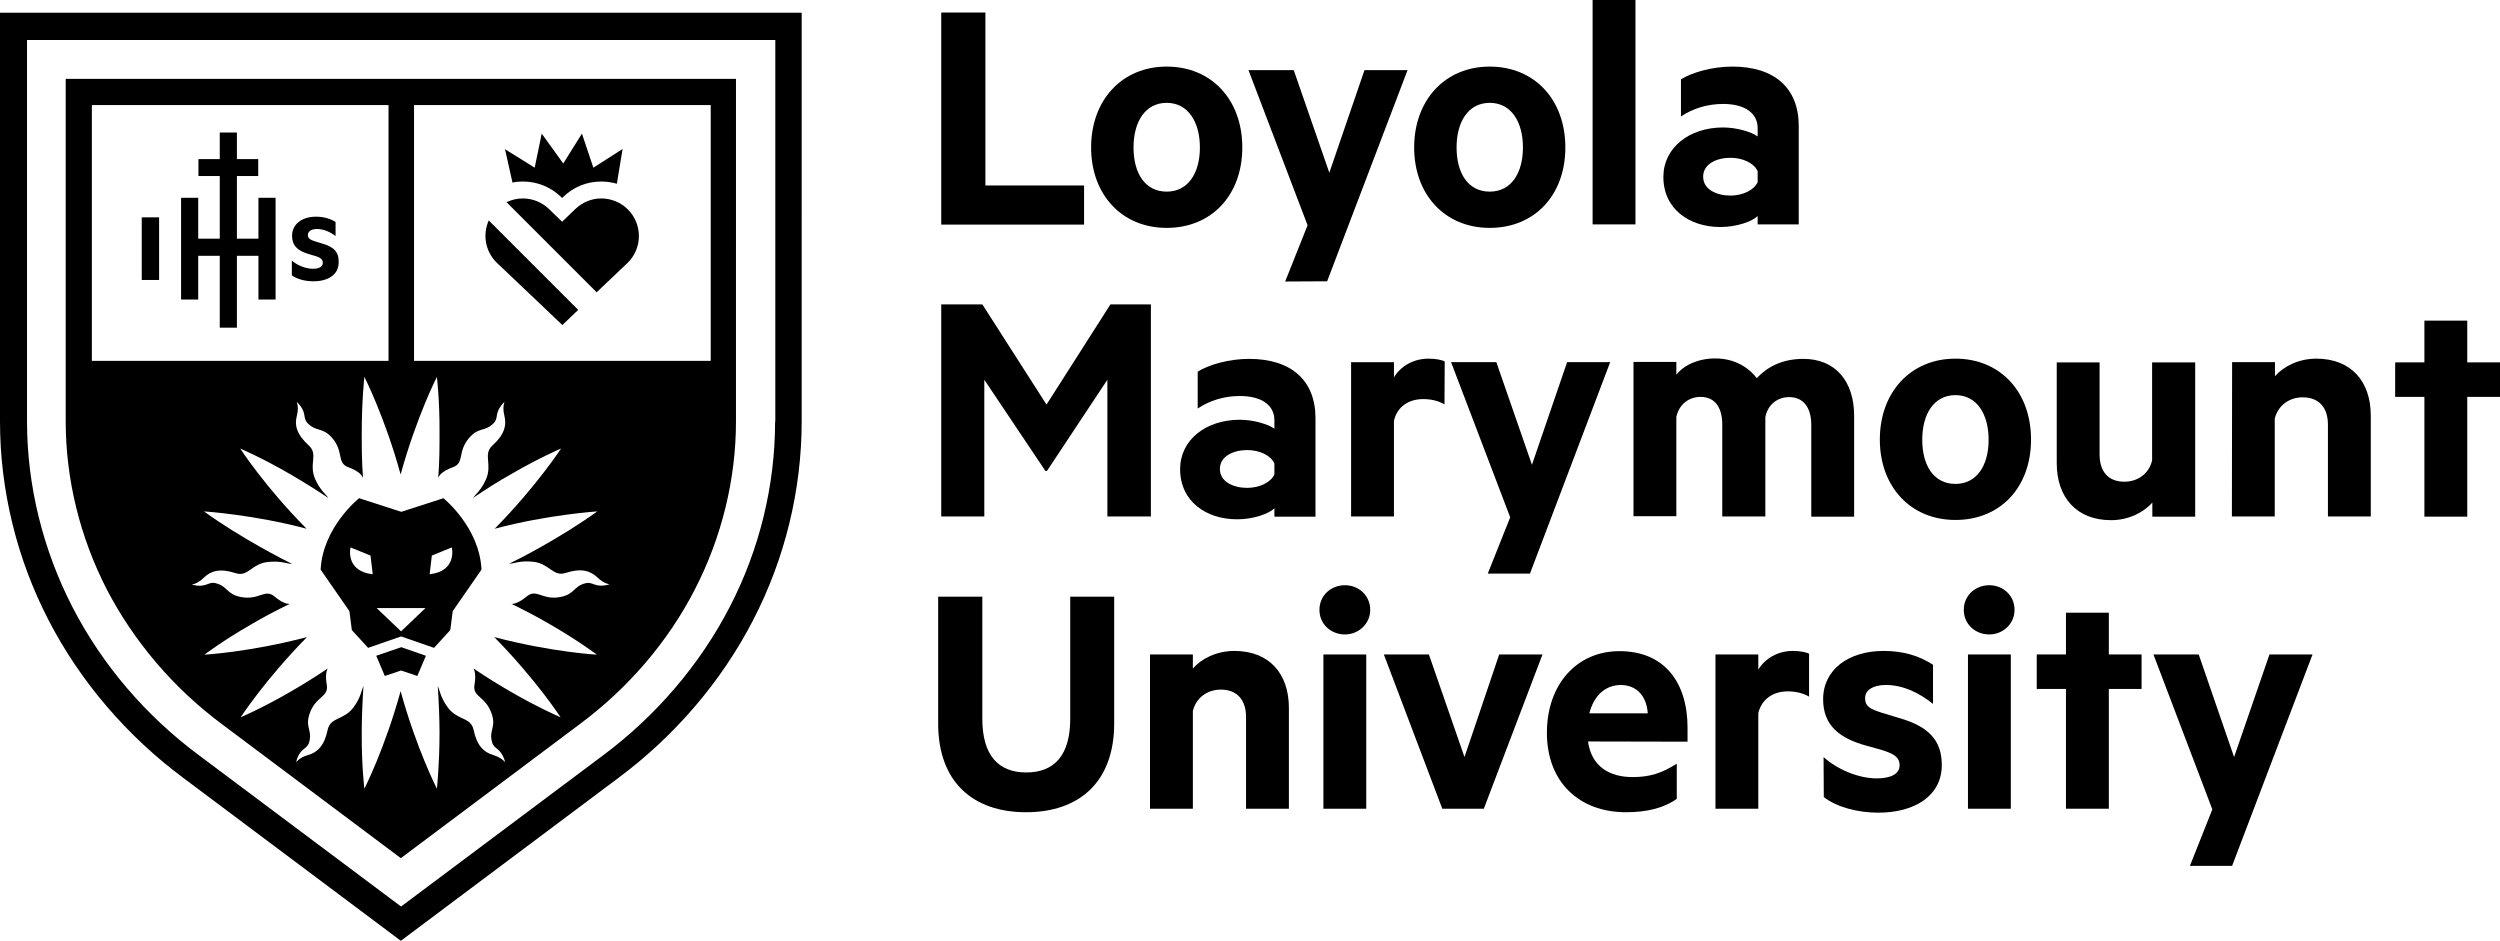 <?xml version="1.0" encoding="utf-8"?>
<!-- Generator: Adobe Illustrator 26.3.1, SVG Export Plug-In . SVG Version: 6.00 Build 0)  -->
<svg version="1.1" id="Layer_2_00000118389381655526516310000010751087969415875473_"
	 xmlns="http://www.w3.org/2000/svg" xmlns:xlink="http://www.w3.org/1999/xlink" x="0px" y="0px" viewBox="0 0 1137.6 428.1"
	 style="enable-background:new 0 0 1137.6 428.1;" xml:space="preserve">
<g id="Layer_1-2">
	<g>
		<path d="M428.3,5.7h20.1v78.7h44.9v17.8h-65V5.7z"/>
		<path d="M530.9,103.7c-20.4,0-34.4-15.1-34.4-36.6s14-36.8,34.4-36.8s34.4,15.1,34.4,36.8S551.3,103.7,530.9,103.7z M530.9,46.8
			c-9.7,0-15.1,8.5-15.1,20.3s5.3,20.1,15.1,20.1S546,78.7,546,67.1S540.6,46.8,530.9,46.8z"/>
		<path d="M584.8,128.1l10.2-25.6l-26.9-70.6h20.6l16.2,46.7l16-46.7h19.6L603.9,128L584.8,128.1L584.8,128.1z"/>
		<path d="M677.9,103.7c-20.4,0-34.4-15.1-34.4-36.6s14-36.8,34.4-36.8s34.4,15.1,34.4,36.8S698.3,103.7,677.9,103.7z M677.9,46.8
			c-9.7,0-15.1,8.5-15.1,20.3s5.3,20.1,15.1,20.1S693,78.7,693,67.1S687.7,46.8,677.9,46.8z"/>
		<path d="M744.2,102.1h-19.5V0h19.5V102.1z"/>
		<path d="M799.8,58.3c0-6.8-5.8-11-15.7-11c-7.1,0-13.7,2-19.2,5.7V36.1c5-3.1,14.1-5.8,23.4-5.8c19.3,0,30.2,9.9,30.2,27v44.8
			h-18.7v-3.8c-2.4,2.4-9.3,5-17,5c-14.1,0-25.9-8.2-25.9-22.8c0-13.3,11.8-22.5,27.2-22.5c6.1,0,12.9,2,15.7,4.1V58.3L799.8,58.3z
			 M799.8,77.9c-1.7-3.8-6.9-6.1-12.4-6.1c-6.1,0-12.4,2.7-12.4,8.6s6.3,8.6,12.4,8.6c5.5,0,10.7-2.4,12.4-6.1V77.9L799.8,77.9z"/>
		<path d="M475.7,214.3l-27.8-41.5v62.2h-19.6v-96.5H447l29.2,45.6l29.1-45.6h18.4v96.5h-19.8v-62.2l-27.5,41.5L475.7,214.3
			L475.7,214.3z"/>
		<path d="M579.9,191.2c0-6.8-5.8-11-15.7-11c-7.1,0-13.7,2-19.2,5.7v-16.8c5-3.1,14.1-5.8,23.4-5.8c19.3,0,30.2,9.9,30.2,27v44.8
			h-18.7v-3.8c-2.4,2.4-9.3,5-17,5c-14.1,0-25.9-8.2-25.9-22.8c0-13.4,11.8-22.5,27.2-22.5c6.1,0,12.9,2,15.7,4.1V191.2L579.9,191.2
			z M579.9,210.9c-1.7-3.8-6.9-6.1-12.4-6.1c-6.1,0-12.4,2.7-12.4,8.6s6.3,8.6,12.4,8.6c5.5,0,10.7-2.4,12.4-6.1V210.9L579.9,210.9z
			"/>
		<path d="M657.3,184c-2.7-1.6-6.1-2.4-9.7-2.4c-6.6,0-11.9,3.5-13.3,9.9v43.5h-19.5v-70.2h19.5v6.9c3-5,8.8-8.5,15.7-8.5
			c3.3,0,6.3,0.6,7.4,1.3L657.3,184L657.3,184z"/>
		<path d="M677,261l10.2-25.6l-26.9-70.6h20.6l16.2,46.7l16-46.7h19.6L696.2,261L677,261L677,261z"/>
		<path d="M820.6,163.3c14.5,0,23.1,10.1,23.1,25.9v45.9h-19.5v-41.8c0-7.5-3.3-12.6-10.1-12.6c-5,0-9.6,3.1-10.8,9.1v45.2h-19.6
			v-41.8c0-7.5-3.1-12.6-9.9-12.6c-5,0-9.7,3.1-11,9.1v45.2h-19.5v-70.2h19.5v5.8c3.5-4.4,9.9-7.4,17.8-7.4c8.3,0,14.9,3.8,18.8,9
			C803.9,167.2,810.7,163.3,820.6,163.3L820.6,163.3z"/>
		<path d="M889.8,236.6c-20.4,0-34.4-15.1-34.4-36.6s14-36.8,34.4-36.8s34.4,15.1,34.4,36.8S910.3,236.6,889.8,236.6z M889.8,179.8
			c-9.7,0-15.1,8.5-15.1,20.3s5.3,20.1,15.1,20.1s15.1-8.5,15.1-20.1S899.6,179.8,889.8,179.8z"/>
		<path d="M998.9,235.1h-19.5v-6.4c-3.9,4.4-10.7,8-18.8,8c-15.7,0-24.7-10.4-24.7-25.9v-45.9h19.5v41.9c0,7.4,3.6,12.4,11.3,12.4
			c6,0,11.2-3.6,12.6-9.7v-44.6h19.6L998.9,235.1L998.9,235.1z"/>
		<path d="M1015.7,164.8h19.5v6.4c3.8-4.4,10.7-8,18.8-8c15.9,0,24.8,10.4,24.8,25.9v45.9h-19.5v-41.8c0-7.4-3.8-12.4-11.5-12.4
			c-6,0-11.2,3.6-12.7,9.7v44.5h-19.5L1015.7,164.8L1015.7,164.8z"/>
		<path d="M1122.7,235.1h-19.5v-54.5h-13.3v-15.7h13.3v-19h19.5v19h14.9v15.7h-14.9V235.1z"/>
		<g>
			<path d="M426.9,329.2v-57.7H447v55.6c0,16.5,7.2,24.4,20,24.4s20-7.9,20-24.4v-55.6H507v57.7c0,26.6-15.9,40.4-40.1,40.4
				S426.9,355.8,426.9,329.2"/>
			<path d="M523.3,297.8h19.5v6.4c3.8-4.4,10.7-8,18.9-8c15.9,0,24.8,10.4,24.8,25.9V368H567v-41.8c0-7.4-3.8-12.4-11.5-12.4
				c-6,0-11.2,3.6-12.7,9.7V368h-19.5L523.3,297.8L523.3,297.8z"/>
			<path d="M612,288.7c-6.3,0-11.6-4.6-11.6-11.2s5.3-11.2,11.6-11.2s11.5,4.7,11.5,11.2S618.1,288.7,612,288.7 M621.7,368h-19.5
				v-70.2h19.5V368z"/>
			<polygon points="656.3,368 629.7,297.8 650.2,297.8 666.4,344.5 682.2,297.8 701.9,297.8 675.2,368 			"/>
			<path d="M722.6,337.4c1.6,11.5,9.9,16.2,20.3,16.2c7.7,0,13.2-1.7,20.1-6.1v16c-5.8,4.2-13.7,6.1-23.1,6.1
				c-21.4,0-36-13.8-36-36.1s13.8-37.2,33-37.2c20.4,0,31,14.1,31,34.9v6.3L722.6,337.4L722.6,337.4z M723.2,324.6h26.6
				c-0.5-7.5-4.7-12.9-12.4-12.9C731,311.8,725.5,315.8,723.2,324.6"/>
			<path d="M823.2,317c-2.7-1.6-6.1-2.4-9.7-2.4c-6.6,0-11.9,3.5-13.4,9.9V368h-19.5v-70.2h19.5v6.9c3-5,8.8-8.5,15.7-8.5
				c3.3,0,6.3,0.6,7.4,1.3L823.2,317L823.2,317z"/>
			<path d="M829.8,344.5c6.8,6.1,16.5,9.7,24.2,9.7c5.8,0,10.4-1.7,10.4-6c0-3.9-3.1-5.3-8-6.9l-6.8-1.9c-12.3-3.3-20-9.1-20-21.2
				c0-13.7,11.8-22,27.5-22c9,0,16.2,2.2,22.5,6.3v17.8c-6.3-5-13.5-8.6-21.5-8.6c-5.3,0-9.4,2-9.4,6s2.7,5,7.5,6.6l7.9,2.4
				c13.4,3.8,19.5,10.1,19.5,21.4c0,14.1-12.4,21.7-28.9,21.7c-9.3,0-18.9-2.5-24.8-7.1L829.8,344.5L829.8,344.5z"/>
			<path d="M905.2,288.7c-6.3,0-11.6-4.6-11.6-11.2s5.3-11.2,11.6-11.2s11.5,4.7,11.5,11.2S911.3,288.7,905.2,288.7 M915,368h-19.5
				v-70.2H915V368z"/>
			<polygon points="959.6,368 940.1,368 940.1,313.5 926.8,313.5 926.8,297.8 940.1,297.8 940.1,278.8 959.6,278.8 959.6,297.8 
				974.5,297.8 974.5,313.5 959.6,313.5 			"/>
			<polygon points="996.5,394 1006.7,368.3 979.9,297.8 1000.5,297.8 1016.6,344.5 1032.7,297.8 1052.3,297.8 1015.7,394 			"/>
		</g>
	</g>
	<g>
		<path d="M238,82.6c6.6,0,12.8,2.6,17.5,7.2l0.3,0.3l0.3-0.3c4.7-4.7,10.9-7.2,17.5-7.2c2.5,0,4.9,0.4,7.1,1l2.6-15.8L270,76.3
			l-5.2-15.5l-8.5,13.6l-9.8-13.6l-3.2,15.5l-13.5-8.4l3.4,15.2C234.8,82.7,236.4,82.6,238,82.6L238,82.6z"/>
		<path d="M261.6,95.3l-5.8,5.6l-5.8-5.6c-3.3-3.3-7.7-5-12.1-5c-2.6,0-5.1,0.6-7.4,1.7l41,41l14.2-13.5c6.7-6.7,6.7-17.5,0-24.2
			c-3.3-3.3-7.7-5-12.1-5S265,92,261.6,95.3z"/>
		<path d="M146.5,110.8l-3.2-1c-1.9-0.6-3.2-1.2-3.2-2.9c0-1.6,1.6-2.7,4.1-2.7c2.8,0,5.7,1.1,8.5,3.2V101c-2.6-1.6-5.5-2.4-8.9-2.4
			c-6.5,0-10.9,3.5-10.9,8.7c0,4.3,2.4,6.9,7.9,8.4l2.7,0.8c1.9,0.6,3.4,1.3,3.4,3.1c0,1.7-1.6,2.7-4.5,2.7c-3.1,0-6.9-1.4-9.6-3.7
			v6.7c2.3,1.7,6,2.7,9.8,2.7c7.1,0,11.5-3.3,11.5-8.5C154.3,114.8,152,112.3,146.5,110.8L146.5,110.8z"/>
		<path d="M255.9,147.9l7.2-6.9l-40.7-40.7c-2.8,6.3-1.7,13.9,3.5,19.1L255.9,147.9z"/>
		<rect x="64.5" y="98.9" width="7.9" height="28.5"/>
		<path d="M195.5,5.8H0v186c0,31.1,7.6,62.4,22.1,90.4c14.4,27.9,35.7,52.8,61.6,72l98.7,73.9l98.7-73.9
			c25.9-19.2,47.2-44.1,61.6-72c14.5-28,22.1-59.3,22.1-90.4V5.8H195.5z M352.7,191.8c0,29.1-7.1,58.3-20.7,84.5
			c-13.5,26.1-33.5,49.5-57.7,67.5l-91.8,68.7l-91.8-68.7c-24.3-18-44.2-41.3-57.7-67.5c-13.5-26.2-20.7-55.4-20.7-84.5V18.2h340.5
			V191.8z"/>
		<polygon points="117.6,108.6 107.8,108.6 107.8,80.1 117.5,80.1 117.5,72.4 107.8,72.4 107.8,60.3 100,60.3 100,72.4 90.3,72.4 
			90.3,80.1 100,80.1 100,108.6 90.2,108.6 90.2,90 82.4,90 82.4,136.3 90.2,136.3 90.2,116.4 100,116.4 100,149.1 107.8,149.1 
			107.8,116.4 117.6,116.4 117.6,136.3 125.4,136.3 125.4,90 117.6,90 		"/>
		<path d="M175.2,35.9H29.9v155.9c0,26.3,6.5,52.7,18.7,76.4c12.3,23.7,30.4,45,52.5,61.4l81.3,60.9l81.3-60.9
			c22.1-16.4,40.3-37.6,52.5-61.4c12.2-23.7,18.7-50.1,18.7-76.4V35.9H175.2z M41.8,164.2V47.8h135v116.4H41.8z M266.4,265.4
			c-5.5,1.4-4.8,4.9-11.1,6.2c-8.5,1.8-11.1-4-15.6-0.2c-3.4,2.8-5.6,3.4-6.9,3.4c6.3,3.1,12.2,6.2,17.3,9.2
			c12.9,7.4,21.5,13.9,21.5,13.9s-20.4-1.1-46.7-8c19.1,19.4,30.2,36.5,30.2,36.5s-9.9-4.2-22.8-11.7c-5.2-3-10.9-6.5-16.8-10.5
			c0.6,1.2,1.1,3.4,0.4,7.4c-1,5.7,5.2,5.1,7.9,13.4c2,6.1-1.4,7.2,0.1,12.7c1,3.6,4.1,2.3,6,9.2c0,0-1.5-2.1-5.4-3.3
			c-4.4-1.3-7.5-4.3-9-11.5c-1.3-6-7.4-4.1-11.9-10.4c-3.3-4.6-3.4-7.5-4.4-9.5c0.5,7.1,0.8,15.3,0.8,21.1c0,14.9-1.2,25.6-1.2,25.6
			s-9.3-18.2-16.5-44.4c-7.2,26.2-16.5,44.4-16.5,44.4s-1.3-10.7-1.2-25.6c0-5.8,0.3-14,0.8-21.1c-1,2-1.1,4.9-4.4,9.5
			c-4.5,6.2-10.6,4.4-11.9,10.4c-1.5,7.3-4.7,10.3-9,11.5c-3.9,1.1-5.4,3.3-5.4,3.3c1.8-6.9,5-5.6,6-9.2c1.5-5.5-1.9-6.6,0.1-12.7
			c2.7-8.3,8.9-7.6,7.9-13.4c-0.7-4-0.2-6.2,0.4-7.4c-5.9,4-11.6,7.5-16.8,10.5c-12.9,7.5-22.8,11.7-22.8,11.7s11.2-17.2,30.2-36.5
			c-26.3,6.9-46.7,8-46.7,8s8.6-6.5,21.5-13.9c5.1-3,10.9-6.1,17.3-9.2c-1.3,0-3.5-0.5-6.9-3.4c-4.5-3.7-7,2-15.6,0.2
			c-6.3-1.3-5.6-4.8-11.1-6.2c-3.6-1-4.1,2.4-11,0.6c0,0,2.6-0.2,5.5-3.1c3.3-3.2,7.4-4.4,14.5-2.1c5.8,1.9,7.2-4.4,14.9-5.1
			c6-0.6,8.5,0.9,10.8,0.9l0,0c-3.2-1.6-23.1-11.6-40.1-23.9c0,0,22.9,1.5,46.7,7.9c-19.1-19.3-30.2-36.5-30.2-36.5
			s9.9,4.2,22.8,11.7c5.3,3.1,11.2,6.7,17.3,10.8c-1.2-1.8-3.6-3.4-5.9-8.4c-3.2-7,1.5-11.4-3-15.5c-5.5-5-6.6-9.2-5.4-13.6
			c1-4-0.1-6.3-0.1-6.3c5.1,5.1,2.4,7.1,5,9.8c4,4,6.6,1.7,10.9,6.4c5.8,6.5,2.1,11.6,7.6,13.6c5.2,1.9,6.4,4,6.7,5
			c-0.6-7.3-0.6-14.3-0.6-20.5c0-14.9,1.2-25.6,1.2-25.6s9.3,18.2,16.5,44.4c7.2-26.2,16.5-44.4,16.5-44.4s1.3,10.7,1.2,25.6
			c0,6.1,0,13.1-0.6,20.5c0.3-1.1,1.5-3.1,6.7-5c5.5-2,1.8-7.1,7.6-13.6c4.3-4.8,6.9-2.4,10.9-6.4c2.6-2.6-0.1-4.7,5-9.8
			c0,0-1.1,2.4-0.1,6.3c1.1,4.4,0.1,8.6-5.4,13.6c-4.5,4.1,0.1,8.5-3,15.5c-2.3,5.1-4.7,6.7-5.9,8.4c6.1-4.1,11.9-7.8,17.3-10.8
			c12.9-7.5,22.8-11.7,22.8-11.7s-11.2,17.2-30.2,36.5c23.9-6.4,46.7-7.9,46.7-7.9c-17.1,12.3-36.9,22.3-40.1,23.8l0,0
			c2.3,0,4.8-1.5,10.8-0.9c7.6,0.8,9.1,7,14.9,5.1c7.1-2.3,11.2-1,14.5,2.1c2.9,2.8,5.5,3.1,5.5,3.1
			C270.5,267.8,270.1,264.5,266.4,265.4L266.4,265.4z M323.4,164.2h-135V47.8h135L323.4,164.2L323.4,164.2z"/>
	</g>
	<path d="M193.8,298.4l-3.9,9.2l-7.4-2.5l-7.4,2.5l-3.9-9.2l11.4-3.9L193.8,298.4z M219.1,259.2l-13.1,18.9l-1.1,8.6l-7.4,8.1
		l-15-5.2l-15,5.2l-7.4-8.1l-1.1-8.6l-13.1-18.9c1-19.4,17.5-32.5,17.5-32.5l19.2,6.2l19.2-6.2C201.7,226.7,218.2,239.8,219.1,259.2
		 M193.6,276.7h-22.2l11.1,10.6L193.6,276.7z M159.5,249.1c0,0-2.6,10.8,10.1,12.2l-1-8.5L159.5,249.1L159.5,249.1z M196.5,252.8
		l-1,8.5c12.7-1.4,10.1-12.2,10.1-12.2L196.5,252.8L196.5,252.8z"/>
</g>
</svg>
